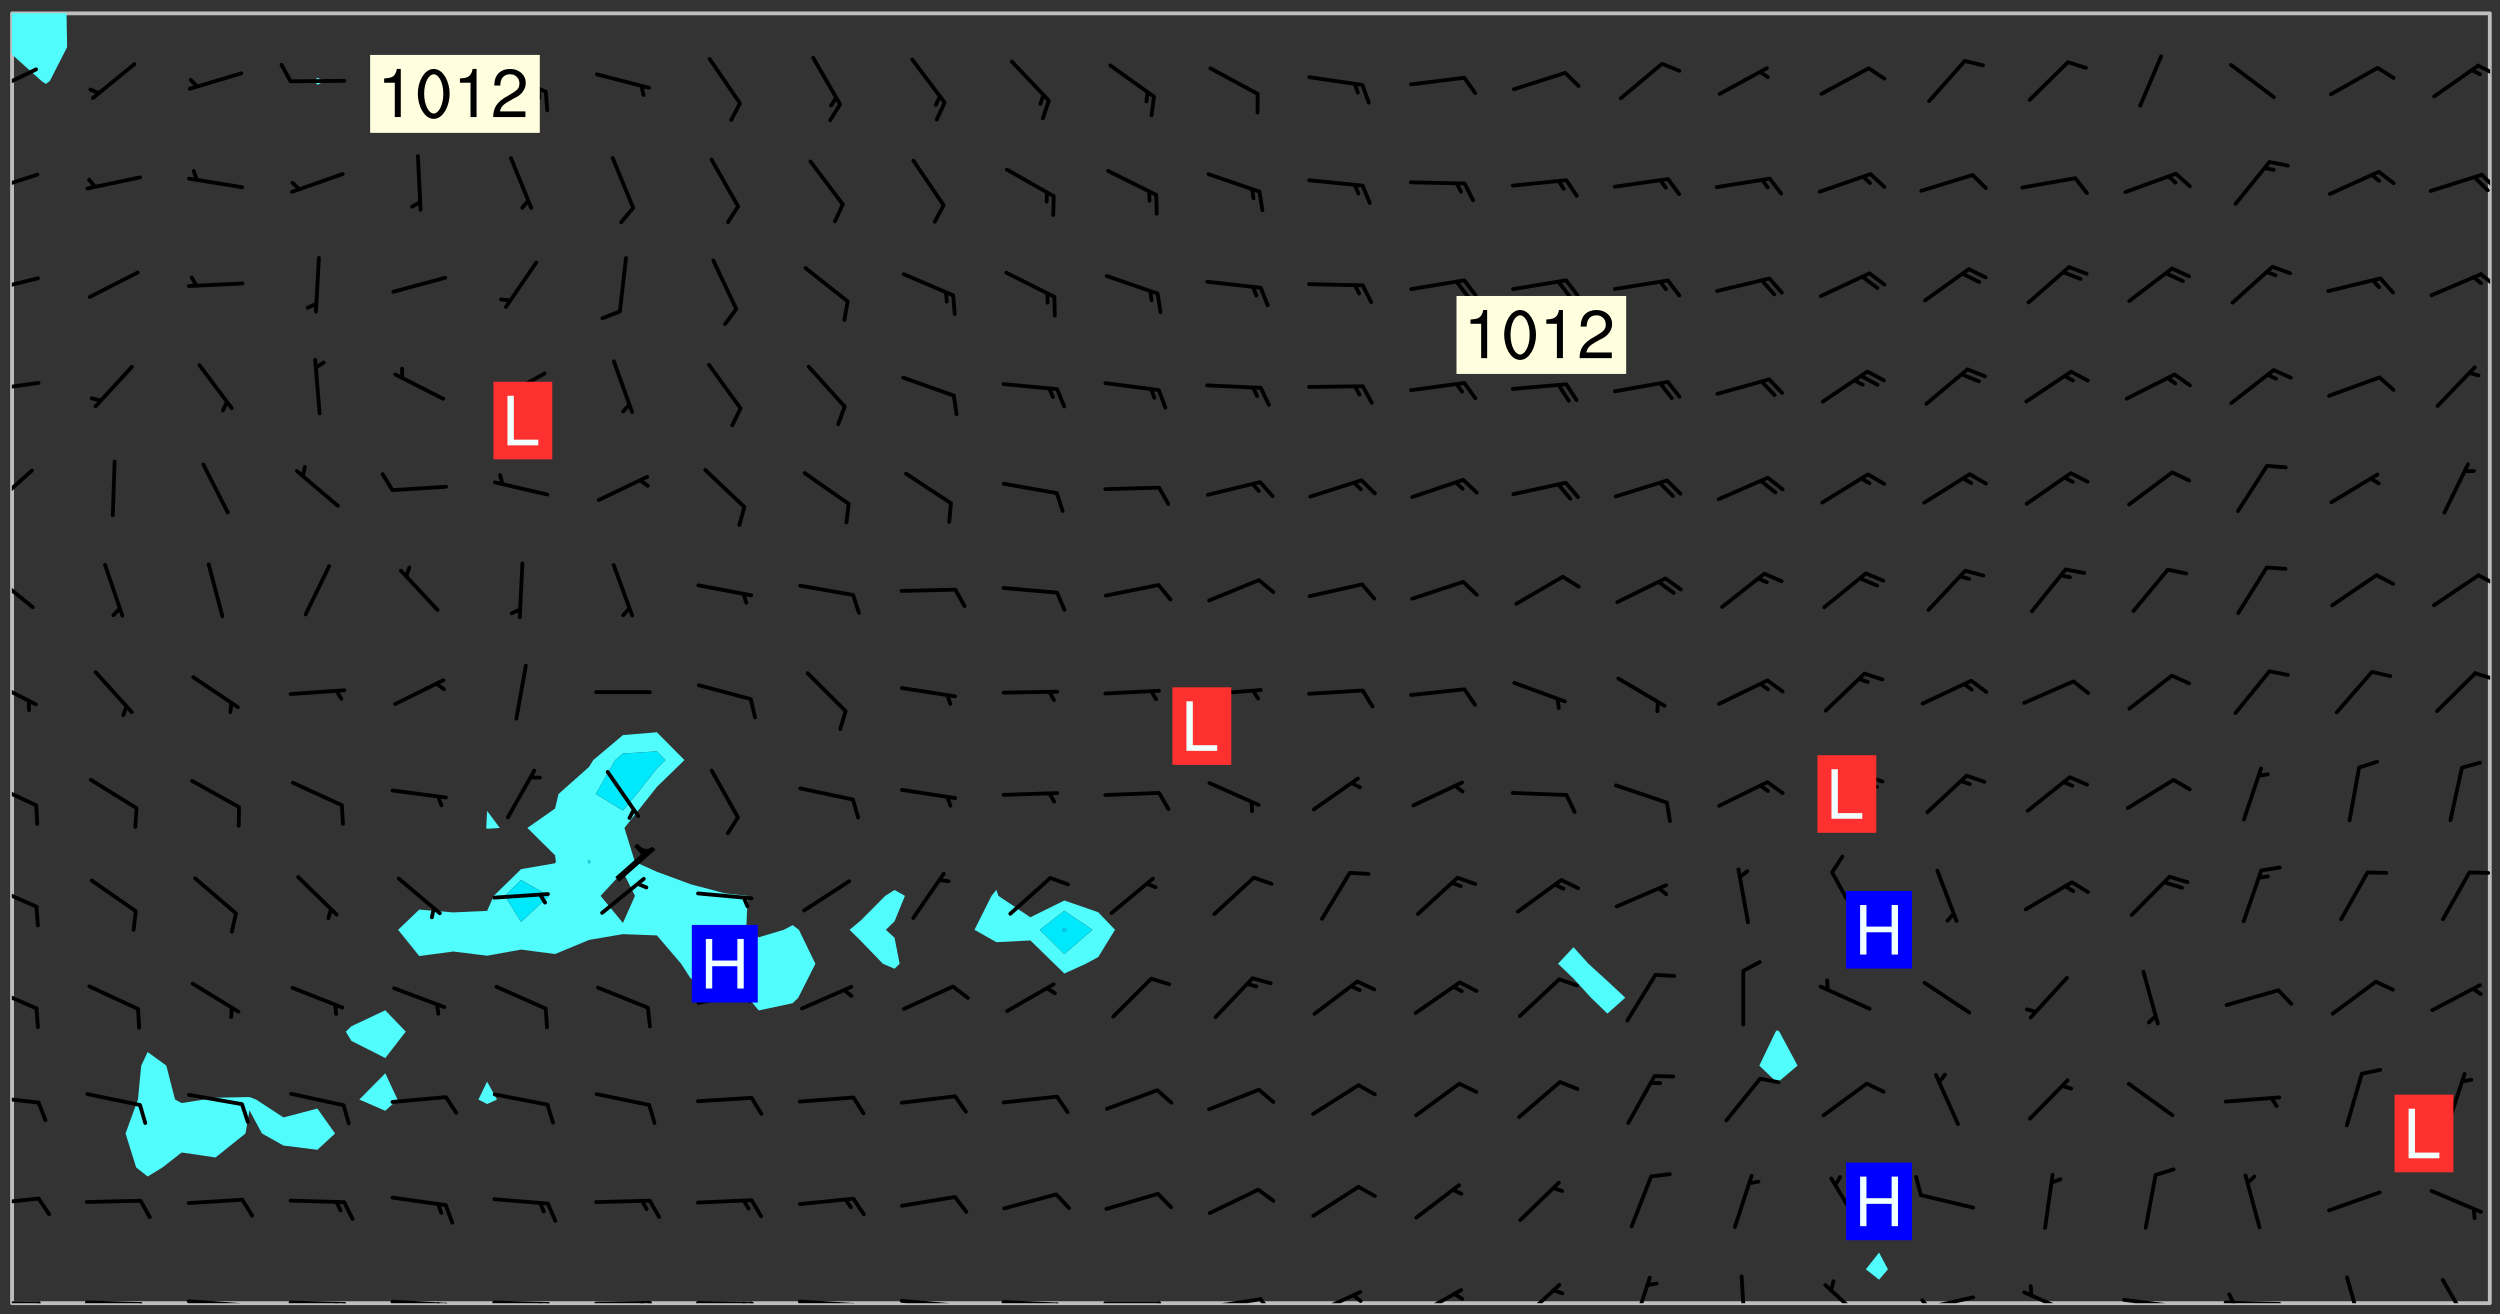 <svg xmlns="http://www.w3.org/2000/svg" role="img" xmlns:xlink="http://www.w3.org/1999/xlink" viewBox="142.45 309.95 326.84 171.84"><rect x="142.45" y="309.95" width="326.84" height="171.84" fill="#333333" stroke="none"/><defs><clipPath id="a"><path d="M144 317h1v163.328h-1zm0 0"/></clipPath><clipPath id="b"><path d="M144 311.672h1V318h-1zm0 0"/></clipPath><clipPath id="c"><path d="M144 311.672h324v168.656H144zm0 0"/></clipPath><clipPath id="d"><path d="M144 311.672h8V321h-8zm0 0"/></clipPath><clipPath id="e"><path d="M467 311.672h1v168.656h-1zm0 0"/></clipPath><clipPath id="f"><path d="M144 480h4v.328h-4zm0 0"/></clipPath><clipPath id="g"><path d="M147 480h2v.328h-2zm0 0"/></clipPath><clipPath id="h"><path d="M153 479h9v1.328h-9zm0 0"/></clipPath><clipPath id="i"><path d="M160 480h3v.328h-3zm0 0"/></clipPath><clipPath id="j"><path d="M166 479h9v1.328h-9zm0 0"/></clipPath><clipPath id="k"><path d="M173 480h3v.328h-3zm0 0"/></clipPath><clipPath id="l"><path d="M180 479h8v1.328h-8zm0 0"/></clipPath><clipPath id="m"><path d="M187 480h2v.328h-2zm0 0"/></clipPath><clipPath id="n"><path d="M186 480h2v.328h-2zm0 0"/></clipPath><clipPath id="o"><path d="M193 479h9v1.328h-9zm0 0"/></clipPath><clipPath id="p"><path d="M200 480h3v.328h-3zm0 0"/></clipPath><clipPath id="q"><path d="M199 480h2v.328h-2zm0 0"/></clipPath><clipPath id="r"><path d="M206 479h9v1.328h-9zm0 0"/></clipPath><clipPath id="s"><path d="M213 480h3v.328h-3zm0 0"/></clipPath><clipPath id="t"><path d="M212 480h2v.328h-2zm0 0"/></clipPath><clipPath id="u"><path d="M220 480h8v.328h-8zm0 0"/></clipPath><clipPath id="v"><path d="M227 480h2v.328h-2zm0 0"/></clipPath><clipPath id="w"><path d="M226 480h2v.328h-2zm0 0"/></clipPath><clipPath id="x"><path d="M233 480h8v.328h-8zm0 0"/></clipPath><clipPath id="y"><path d="M240 480h3v.328h-3zm0 0"/></clipPath><clipPath id="z"><path d="M239 480h2v.328h-2zm0 0"/></clipPath><clipPath id="A"><path d="M246 479h9v1.328h-9zm0 0"/></clipPath><clipPath id="B"><path d="M253 480h3v.328h-3zm0 0"/></clipPath><clipPath id="C"><path d="M260 479h8v1.328h-8zm0 0"/></clipPath><clipPath id="D"><path d="M267 480h2v.328h-2zm0 0"/></clipPath><clipPath id="E"><path d="M273 479h8v1.328h-8zm0 0"/></clipPath><clipPath id="F"><path d="M280 480h2v.328h-2zm0 0"/></clipPath><clipPath id="G"><path d="M286 480h9v.328h-9zm0 0"/></clipPath><clipPath id="H"><path d="M293 480h3v.328h-3zm0 0"/></clipPath><clipPath id="I"><path d="M300 479h8v1.328h-8zm0 0"/></clipPath><clipPath id="J"><path d="M307 479h2v1.328h-2zm0 0"/></clipPath><clipPath id="K"><path d="M313 478h8v2.328h-8zm0 0"/></clipPath><clipPath id="L"><path d="M319 479h2v1.328h-2zm0 0"/></clipPath><clipPath id="M"><path d="M327 478h7v2.328h-7zm0 0"/></clipPath><clipPath id="N"><path d="M332 478h2v2.328h-2zm0 0"/></clipPath><clipPath id="O"><path d="M340 477h7v3.328h-7zm0 0"/></clipPath><clipPath id="P"><path d="M355 476h4v4.328h-4zm0 0"/></clipPath><clipPath id="Q"><path d="M369 476h2v4.328h-2zm0 0"/></clipPath><clipPath id="R"><path d="M380 477h7v3.328h-7zm0 0"/></clipPath><clipPath id="S"><path d="M393 479h8v1.328h-8zm0 0"/></clipPath><clipPath id="T"><path d="M393 479h2v1.328h-2zm0 0"/></clipPath><clipPath id="U"><path d="M406 478h8v2.328h-8zm0 0"/></clipPath><clipPath id="V"><path d="M419 479h9v1.328h-9zm0 0"/></clipPath><clipPath id="W"><path d="M433 479h8v1.328h-8zm0 0"/></clipPath><clipPath id="X"><path d="M433 478h2v2.328h-2zm0 0"/></clipPath><clipPath id="Y"><path d="M449 476h3v4.328h-3zm0 0"/></clipPath><clipPath id="Z"><path d="M461 477h5v3.328h-5zm0 0"/></clipPath><clipPath id="aa"><path d="M144 466h4v2h-4zm0 0"/></clipPath><clipPath id="ab"><path d="M144 453h4v2h-4zm0 0"/></clipPath><clipPath id="ac"><path d="M144 438h4v5h-4zm0 0"/></clipPath><clipPath id="ad"><path d="M144 425h4v4h-4zm0 0"/></clipPath><clipPath id="ae"><path d="M144 412h4v4h-4zm0 0"/></clipPath><clipPath id="af"><path d="M144 398h4v5h-4zm0 0"/></clipPath><clipPath id="ag"><path d="M465 397h3v2h-3zm0 0"/></clipPath><clipPath id="ah"><path d="M144 384h3v6h-3zm0 0"/></clipPath><clipPath id="ai"><path d="M466 384h2v3h-2zm0 0"/></clipPath><clipPath id="aj"><path d="M144 371h3v6h-3zm0 0"/></clipPath><clipPath id="ak"><path d="M144 359h4v3h-4zm0 0"/></clipPath><clipPath id="al"><path d="M144 346h4v3h-4zm0 0"/></clipPath><clipPath id="am"><path d="M466 345h2v3h-2zm0 0"/></clipPath><clipPath id="an"><path d="M144 332h4v4h-4zm0 0"/></clipPath><clipPath id="ao"><path d="M466 332h2v3h-2zm0 0"/></clipPath><clipPath id="ap"><path d="M144 318h4v5h-4zm0 0"/></clipPath><clipPath id="aq"><path d="M466 318h2v2h-2zm0 0"/></clipPath><g id="ar" clip-path="url(#clip1)"><path fill="#fff" fill-opacity="0" fill-rule="evenodd" d="M0 0h1000v1000H0zm0 0"/><path fill="#d3d3d3" fill-opacity="0" fill-rule="evenodd" d="M162.152 355.867l-.234.293.059.234.117.172.176.234.293.348.113.059.117-.172.059-.234.176-.176.465-.176h.699l.234.293.289.816.059.176.176.23.352.234.699.699.172.176.234.348.234.41.289.582.41.465.23.234.234.176.117.23.176.293.172 1.164v.234l.059.289.059.117.117.117.348.41.117.172.176.176.176.234.117.172.172.352.059.234.234.406.234-.059-.176.176-.059.93h-.582l-.234-.113-.348.113-.117.117-.059.293-.059.176-.117.172-.465.293-.059.234-.059.113v.645l.059.172v.41l.059.059v.406l.059.406.117.176.059.059.23.641-.059.293v.699l-.059.582v.234l-.059.23-.055.352v1.922l.055.117h.426l-.367.117-.023.352.891 1.168 1.742.539 1.34.359v.539l.09.809.535.715 1.52.27.891-.086.09 1.164.535.18 1.16-.18 2.055-.984 1.16-.363 1.879-.176 1.695-.18-.18.719-1.516.086-1.25.09-.805.27-1.074.809.27.719.535.898-.18.625-.266.809.266 1.078.625.898.805.18 1.25-.18-.266.723.098.504.055.293v.172l.059.293v.406l.176.117.352.117h.406l.293-.176.113-.117.059-.117.117-.23.059-.176.352-.465.23-.176.176-.059.176.059.059.176.117.988.055.469.059.172.117.234.176.059.816.059h.289l.117.234.059.406.059.352v1.105l.117.293.117.348.289.699.176.352.582.754.352.176.172.059.469.234.641.465.348.234.293.176.293.055.23.062.816.348.293.176.113.172.352.352.117.176.523.641v.289l.059.352v.348l.059.352.059.289.117.059.172.059h.176l.582.234.176.117.176.289.176.234.113.234.293.23.117.117v.41l.059.055.289.234.234.117.059.117.117.172.059.117.23.234.059.176.234.059.117.059-.117.113-.059.117v.117l-.117.293-.117.289v.582l.176.117.117.059.059.117.117.117.113.059.176.348.059.352.059.406v.176l-.059.176-.117.699v.172l.117.176.293.293h.406l.176.117.117.172.117.293v.234h-.527l-.23-.234h-.234l-.176.059-.059.699.059.348.117.176.176.41.117.23.289.469.176.055h.523l.234.059.758.641.059.293v.234l.059.059.23.348v.352l-.117.172v.293l.293.289.293.176.172.059.293.176.293.117.582.406.289.234.293.176.219.16.016.012.23.176.641.523.176.234.117.176.176.176.113.172v.641l.117.176.469.117.582.117.234.059.23.113.293.117.113.059.586.352.289.172.176.062.176.055.176.059.699.352.289.176.234.055.289.176.234.117.641.406.293.117.172.059.234.059.41.059.23.059.234.117.059.172-.41.176.469.059.059.293.113.234.176.055.234.059.176.059.406.117.641.234.117.172.059.234v.176l-.059.117-.059.406.234.234.117.059.348.117.641.23.176.117.289.117.176.176.234.465.582 1.105.176.176.348.176.176.117.352.117 1.047.523.234.059.465.113.293.059.465.176.758.582.234.234.348.465.176.176.289.234.816.699.293.176.289.289.293.176.293.289.695.641.176.176.293.234.289.234.469.289.641.582.348.234.234.293.348.348.352.465.934.992.348.406.117.176.234.059.113.117.645.176.23.113.234.059.293.176.23.117.934.699.406.406.234.176.406.176.234.117.816.348.348.234.234.117.293.289.23.117.758.352.352.172.23.059.293.117.234.059.871.176h.816l.469.23.172.059.875.699.465.117.293.059.176.059.23.059.469.059.348.059.352.059.406.059h.293l.172.059v.23l.176.176h.293l.348.059.352.059.699.117h.641l.465-.234.293-.176.172-.117.41-.172.289-.176.934-.465.469-.293.523-.293.465-.172.465-.176 1.051-.465.289-.117.41-.117.289-.117.527-.176 1.516-.699.582-.348.289-.059.293-.059.348-.117.875-.23.352-.117h.113l.234-.059.875-.234.234-.059h.812l.352-.059.816-.117.172-.059.352-.055.293-.059.23-.059.816-.176.176-.059h.348l.234-.059.465-.117.758-.172.234-.059h.348l.41-.117.289-.059 1.285-.059h.289l.41-.059.23-.059h.176l.875-.117h.406l.41-.117h.348l.352-.113.871-.059h1.75l1.047.289.41.117.289.117.352.117.289.117 1.051.172.289.059h.293l.293.059.172.059.41.059.172.059.117.059h.117l.117.059.352.059h.113l.41.066 1.922.395 1.926.395 1.52.449 1.695.719 2.145.805 1.605-.719 1.43-.805 1.16-1.078 1.25-.449 3.035-.719 1.875-.359 2.145-1.348 2.234-1.254 2.5-1.258 1.695-.449 1.785-.18 1.16-.27.625.539 1.34-.27.715-.988.984-1.344.445-.18.805-.359 1.875-.539 1.785-.449 1.25-.27 1.16-.09 1.699-.09 1.961-.27 1.25-.09h.539l.625-.09h.891l2.145-.18 2.41-.18 2.59-.09 1.695.18 1.609.09 1.43.359 1.16.719 1.875.988 1.16 1.527.266.715.629.09.355.898.535.539.535 1.527 1.074.359h.535l-.805.535.09 1.707.715 2.695.891.805.895.988.715 1.258 1.785.539 1.52-.18.355 1.344 1.609-.805.98-.539.27.27.316-.215.219-.145.801.449.449-.359h.355l.535-.27.539-.719.535-.27.625-.988 1.16.449.84.371 1.395.617 1.695-.18h1.605l1.785.09.18-1.707.535-1.344.805.27.492.848.402.406-.09.539v.359l.715.449.711-.27h1.43l.359.988.445 1.258.715 1.344 1.25.629 1.695.629.715-.18.18-.539.98-.09.449.359.086 1.258-.266.629-.535.18v.539l.715.984.266.539.984.988.801 1.078-.266.359-.09.898-.625 2.332-.355 2.066-.09 1.793-.18.719-.09.539v1.438l-.98 1.883-.359 1.707-.535.898-.805 1.168-.266.539 2.055 1.254.086.359-.355.539-.09-.18v.809l.09 1.438-.445.715-1.074.094-.266.715.535.898.805.719 1.16.809 1.34.27.445.359-.355.449-1.789-.09-1.25-.449-.715-.719-.625-.09-.176 3.59-.188 1.309h89.359V311.703h-55.27v49.082l.762.125 3.289.543 2.023 2.836v2.754l2.352.332 2.348.332h4.051l-1.379 4.16-2.023.707-2.023.703-.543.344-2.594 1.617-.188.117-2.023-2.078-.73-2.742-2.672-2.078-1.375-3.5-.066-.082-1.957-2.672 2.75-1.418v-49.082H294.422v91.414l.117.031.133.012.074.074.105.047.09.059.086.059.09.059.297.297.059.09.031.117.027.117.016.137-.031.117-.059.09-.059.086-.043.105-.047.102-.027.121v.145l.176.27.148.148.074.086.074.074.043.105.062.09.059.086.043.105.059.09.047.102.043.105.059.086.117.18.074.074.062.086.059.09.043.105.059.09.059.086.062.09.059.09.043.102.117.18.074.074.059.086.074.074.09.059.105.047h.148l.133-.016.133.016.102-.047.074-.074.047-.102-.016-.133v-.148l-.047-.105-.027-.117-.047-.102-.027-.121-.043-.102-.062-.09-.043-.102-.043-.105-.031-.117-.016-.133-.012-.137.086-.059.059-.086.121-.031.043.105.016.133v.117l.059.102.059.09.09.059.148.148.059.09.043.105-.012.102.086.059.105.047.086.059.09.059.074.074-.117.027-.105.047-.086.059-.074.074-.059.09-.062.086-.027.121-.047.102-.043.105-.031.117-.012.133-.016.133v.148l.027.117.047.105.043.102.059.09.074.074.09.059.074.074.09.059.059.09.043.105.047.102.117.031.133.016h.148l.117-.031.105.043.043.105.047.102.027.121L299.5 410l.027.117.031.121.027.117.105.043.102.047.133-.016.148.148.062.086.074.074.07.074.09.062.105.043.102.043.117.031.137.016.117-.031.074-.074.027-.117-.012-.133-.031-.121-.027-.117.043-.105h.117l.09.062.117.027h.148l.133.016h.148l.133.016.133-.016h.148l.133-.016.133-.012.137.012.117-.027.133-.016.191-.059-.059.176-.016.133-.027.121-.016.133-.059.086-.133.016-.105.047-.105.043-.117.031-.117.027-.266.031h-.148l-.133.016-.074.074.059.086.148.148.117.18.074.07.09.062.09.059.086.059.09.059.102.043.105.062.105.043.086.059.105.047.102.043.18.117.059.09-.043.102-.047.105.016.133.223.223.059.09.043.102.031.121.043.102.016.133.031.117.012.137.031.117.148.148.102.043.105.043.117.031.133.016.137.016h.117l.117-.031.09-.059.043-.105.047-.102.043-.105.031-.117.012-.133v-.148l-.012-.133-.016-.133-.031-.117-.043-.105-.047-.105-.043-.102-.043-.105-.016-.133.016-.133.027-.117.031-.117.027-.121.047-.102.09-.059.086-.062.074-.074.09-.059.223-.223.059-.086.074-.074.117-.18.059-.086v-.148l-.074-.074-.102-.047-.105-.043-.102-.043-.059-.09-.047-.105-.027-.117.09-.059.117-.031.102-.043.18-.117.148-.148.012-.133-.012-.105-.09-.059-.133.016h-.148l-.133.016-.133-.016-.121-.031-.086-.059-.074-.074-.059-.09-.062-.086-.117-.18-.059-.086.031-.121.086-.059.121-.031.059-.086v-.121l-.031-.117-.059-.09-.059-.086-.047-.105-.027-.117-.016-.133.059-.09.074-.074.09-.059.117-.18.074-.074.059-.086.148-.148.121-.031.133-.016.133.016.074.074.043.105.016.133-.031.117-.117.031-.133.012-.148.148-.043.105-.047.102-.027.121-.031.117v.148l.031.117.043.105.059.09.074.07.074.074.117.031.121.027.117-.027.133-.016h.117l.09.059.074.074.047.105.059.086.102.047.133.016.105.043.086.059-.012.105-.074.074-.18.117-.059.09-.09.059-.07.074-.074.074-.062.09-.027.117-.016.133.016.133-.016.133v.148l.016.133.027.117.031.121.074.074.09.059.086.059.09.059.117.031v.086l-.102.047-.09.059-.266.031-.117.027h-.148l-.105.043-.102.047-.059.09-.062.234-.012.133-.031.121-.016.133v.293l-.012.133.012.137.016.133.133.016.133.012.121.031.086.059.074.074.047.105.043.102.016.133v.445l-.016.133v.445l.031.266.027.117.016.133.031.117.086.211.031.266v.148l-.031.117-.027.117-.031.121-.027.117-.031.117-.031.121-.012.133-.016.133.09.059.117-.031.102.016.047.105-.031.266v.441l-.043.105-.047.105-.043.102-.043.105-.059.086-.031.121-.043.117-.031.117-.016.133.016.133.059.09.105.047.086.059.059.086-.012.137-.031.117-.043.102v.445l-.016.133v.148l-.031.117-.043.105-.027.117-.047.105-.043.102-.031.121-.027.117-.031.133-.031.117-.027.117-.043.105-.031.117-.031.121-.012.133-.016.133v.297l.027.117v.148l.047.398.027.117.059.09.121.031h.148l.133-.016.059.09v.117l-.059.09-.09.059-.102.043-.105.047-.09.059-.086.059-.137.016-.117-.031-.133-.016-.102.047-.062.086-.012.137-.016.133-.031.117-.027.117-.016.133-.031.121v.297l.016.133.031.117v.148l.012.133v.148l-.027.117-.047.102-.027.121-.031.117-.059.09-.074.074-.102.043-.105.047-.117.027-.121.031-.102-.047.059-.086.105-.047.027-.117.031-.117.027-.121.031-.117v-.148l.016-.133-.031-.117-.043-.105-.105.016-.074.074-.102.043-.09.062-.074.074-.043.102-.016.133-.031.117L304.25 426l-.031.117-.027.117-.031.121-.027.117-.031.117-.043.105-.09.059h-.09l-.117-.031-.031-.086.016-.137-.031-.117v-.148l-.012-.133v-.148l-.062-.234-.027-.121-.043-.102-.047-.105-.059-.086-.059-.09-.043-.105-.062-.086-.148-.148-.07-.074-.105-.047-.105-.043-.102-.043-.297-.297-.09-.074-.086-.059-.105-.043-.09-.062-.086-.059-.105-.043-.09-.059-.086-.062-.074-.07-.105-.047-.086-.059-.105-.043-.09-.062-.102-.043-.105-.043-.086-.059-.105-.047-.105-.043-.102-.047-.09-.059-.102-.043-.105-.043-.09-.062-.117-.027-.133-.016-.133.016H299.75l-.133.016-.117-.031-.09-.059-.074-.074-.09-.059-.102-.047h-.148l-.121-.027-.102-.043-.074-.074-.117-.18-.09-.059-.102-.043-.09-.062-.105-.043-.09-.059-.086-.059-.105-.047-.059-.086-.059-.09-.043-.105-.047-.102-.074-.074-.086-.059-.074-.074-.09-.059-.223-.223-.043-.105-.031-.266.105-.043h.145l.105.043.074.074.09.059.086.059.105.047.09.059.148.148.07.074.148.148.062.086.074.074.086.059.074.074.09.062.09.059.086.059.27.176.102.047.105.043.102.043.047-.074.059-.086.074-.074.07-.074.105.043.074.074.059.09.043.102.047.105.043.105.121.027.117-.027.074-.09.043-.105.059-.09.074-.074.105-.043.117-.027.133.012.09.059.148.148.059.09.043.105.047.102.043.105.043.102.105.047.105.043.133.016.086-.059.059-.09.074-.074.105-.043.117.027.105.047.102.043.105.043.102.047.18.117v.117l-.016.133.016.133.016.137.059.086.102.047.121.027.117.031h.148l.117-.031.059-.09.18-.117.059-.09.074-.074.059-.086.117-.18.18-.117.117.031.09.059.043.074-.016.133v.117l.09.059h.148l.133-.016.133-.012.266-.031.105-.043.117-.031.121-.027.074-.074.07-.074.062-.09-.016-.105-.047-.102-.102-.043-.105-.016-.117.027-.266.031h-.148l-.074-.074-.09-.059-.117-.031-.117-.027-.133-.016h-.148l-.133.016h-.297l-.105-.047-.148-.148-.043-.102-.059-.09.223-.223.086-.059.105-.043.117-.031.133-.016.133.016.137.016.102.043.133-.012.09-.062.102-.043.062-.09-.047-.102-.09-.059-.117-.031-.102-.043-.059-.09-.062-.09v-.117l.016-.133.105-.047.074-.07v-.121l-.09-.059-.031-.117.09-.059.074-.074.043-.105.059-.09.047-.102.016-.133v-.148l-.047-.105-.043-.102-.09-.059-.133-.016-.102-.043-.137-.016-.117-.031h-.445l-.133-.016-.133-.012-.133-.016-.117-.031h-.148l-.133-.016-.133-.012-.266-.031-.121-.043-.086-.059-.074-.074v-.148l.012-.133.105-.047.102-.043.133-.016h.152l.133-.016h.293l.121.031.102.043.09.059.234.062.121-.047.09-.059.102-.043.133-.016.105.043.102.047.133.012.121-.027h.145l.121-.031.117-.027.105-.047.074-.074.086-.059.148-.148.059-.086.047-.105.027-.117.016-.105-.102-.043-.09-.059-.117-.031-.105-.043-.09-.062-.074-.086-.074-.074-.102-.043-.105-.047-.102-.043-.059-.09-.047-.102-.086-.211-.062-.086-.059-.09-.074-.074-.086-.059h-.27l-.117.031-.09.059-.102.043-.133.016-.105-.016-.027-.117-.062-.09-.117-.031-.102-.043-.148-.148-.031-.117-.016-.105.074-.074.18-.117.117-.027.117-.031.137.016.102.043.105.043.102.047.105.043.117.031.133.016.117.027.133.016.105-.016.09-.059-.074-.074-.105-.043-.074-.074-.074-.09-.148-.148-.086-.059-.09-.059-.074-.074-.09-.059-.102-.047-.121-.027-.102-.047-.105-.043-.117-.031-.102-.043-.121-.031h-.148l-.117.031-.105.043-.086.062-.18.117-.086.059-.09.059-.105.047-.086.059-.105.043-.102.043-.105.047-.074.074-.059.09-.059.086-.047.105-.059.086-.074.074-.133-.012-.117-.031h-.117l-.074.074-.09.059-.074.074-.09.059-.086.059-.105.047-.102.043-.137.016-.102-.043-.148-.148-.105-.047h-.086l-.105.047-.102.043-.121.031-.117-.031-.074-.074v-.117l.031-.121.074-.07.059-.09.074-.074.117-.031.105-.043h.293l.133-.016.137-.016.102-.043.09-.059.102-.047.09-.059.133-.012.09.059.133.012.09-.059.086-.059.105-.043.09-.059.086-.062.09-.059.148-.148.059-.086.059-.09.105-.043.133-.016.117.027.121.031.059-.059.059-.09.031-.266.027-.117.105.012.133.016.102-.043.09-.059.059-.09.074-.074.059-.09.047-.102.012-.133-.012-.133-.047-.105-.148-.148-.059-.09-.059-.086-.043-.105v-.445l.016-.133v-.148l.012-.133-.059-.059-.09.059-.102-.043-.18-.117-.086-.059-.062-.09-.059-.09-.074-.074-.086-.059-.121.031-.102.012-.105.047-.086.059-.105.043-.148.148-.09.059-.086.059-.09.062-.105.043-.133.016v-.121l.105-.043.117-.031.074-.07.043-.105v-.148l-.027-.117-.148-.148-.133-.016h-.148l-.117.031-.105.043-.102.043-.09.062-.117.027-.074-.074.012-.133-.043-.102-.043-.105-.09-.059-.117.027-.121.031-.117.031-.102.043-.121.031-.102.043-.105.043-.09.059-.102.016v-.117l.016-.133-.059-.09-.074.043-.148.148-.059.09-.074.074-.047.105-.043.102-.074.074-.059.09-.074.074-.059.086-.074.074-.09.062-.074.07-.074.074-.102.016-.133.016-.105-.043v-.121l.148-.148.043-.102.059-.09.047-.102.043-.105.059-.09.031-.117.043-.102.031-.121.027-.117.047-.105.043-.102.043-.105.074-.07.09-.062.09-.059.102-.043h.297l.266-.031.105-.043-.074-.074-.117-.031-.105-.043-.09-.059-.102-.047-.09-.059-.102-.043-.105-.043-.09-.062-.086-.059-.105-.043-.102-.043-.121-.031-.117-.031-.102-.043L297.5 410.25l-.102-.043-.09-.059-.043-.105-.016-.133.102-.043.133-.016.137.016.133-.016.102-.043.059-.09.016-.105-.09-.059-.074-.074-.102-.043-.09-.059-.148-.148-.043-.105-.016-.133v-.293l-.059-.09-.09-.059-.074-.074-.043-.105-.031-.117-.059-.09-.074-.074-.117-.027-.074-.074-.09-.059-.09-.062-.086-.059-.074-.074-.059-.086-.047-.105-.086-.059-.148-.148-.195-.059-.133.016-.102.043-.074.074-.047.102-.043.105-.059.09-.059.086-.297.297-.09.059h-.086l-.062-.086-.043-.105.031-.117.059-.09.027-.117-.012-.133-.09-.062-.105.047-.117.027-.117.031-.27.176-.102.047-.117.027-.105.047-.09.059-.102.043-.059-.086-.047-.105.016-.133.047-.105.07-.074.074-.07.059-.09v-.148l-.043-.105h-.238l-.102.047-.031.117-.027.117-.031.121-.074.043-.133.016-.074-.047-.043-.102-.043-.105-.047-.102-.043-.105-.121.031-.102.043-.133.016-.117.031-.105.043-.09.059-.102.047-.121.027-.133.016-.102-.043-.059-.09-.047-.105-.043-.102-.043-.105v-.117l.059-.09.086-.059.18-.117.102-.047.105-.043.105-.059.102-.043.09-.062.102-.043.105-.059.102-.047.09-.059.105-.043.102-.043.09-.062.102-.043.137-.016.117.031.102.043.121.031.102.043.105.047.102.043.105.043.102.047.105.043.102.043.105.047.086.059.105.043.117.031.105.043.102.047.09.059.105.043.102.043.105.047.117.027.102.047.121.027h.148l.086-.059.016-.102.059-.09-.027-.117-.074-.074-.117-.18-.074-.074-.09-.074-.18-.117-.086-.059-.105-.043-.102-.047-.27-.176-.059-.09-.074-.074-.059-.09-.043-.102-.031-.117-.016-.137v-.562l-.012-.133-.016-.133-.031-.117-.016-.133-.012-.133-.031-.121-.223-.223-.059-.086-.016-.105.031-.117.133-.016v-91.414H172.992v1.453l-.059.234-.352 1.051-.172.523-.117.348-.176.41-.117.172-.234.293-.23.059h-.352l-.117.059-.23.406v.293l.117.176.23.23.117.234.641.758.293.465.176.234.23.352.234.348.641.816.176.465.172.41.117.695.176.469.117 1.398.059.465v.875l.117 1.047v4.781l-.059.465-.352 1.281-.176.523-.113.41-.352.93L172.934 336l-.234.582-.117.176-.172.348-.176.406-.352.816-.059.293-.113.293-.117.289-.059.176-.117.875-.059.406-.059.117-.059.176-.059.172-.23.527-.117.172v.234l-.117.234-.059.172-.176.586v.289l-.059.176v.293l-.059.113-.059.527v.172l-.055.234v2.621l-.176.816-.117.176-.176.234-.117.172-.113.234-.586.934-.23.289-.293.465-.176.234-.289.352-.352.699-.113.23-.176.41-.176.23-.406.527-.816.699-.293.172-.289.234-.176.117-.176.176-.523.406-.527.176-.172.176-.234.055-.641.176h-.758m12.211 31.023l-1.074.449.359.895 1.25-.715.445-.539-.98-.09"/><path fill="#d3d3d3" fill-opacity="0" fill-rule="evenodd" d="M201.508 416.598h-.895l.449.629.98.359.805-.09.445-.988-.176.09-.715-.355-.895.355m154.621 59.07l-.059-.523v-.293l.113-.293.059-.23.469-.469h.113l.117-.113.117-.059h.176l.234-.059h.348l.234.059.117.059.23.172.059.176.117.582v.293l-.117.176-.172.289-.176.176-.527.523-.23.234-.117.059h-.176l-.117-.059-.406-.293-.176-.117-.117-.059-.059-.113-.055-.117m6.641-10.957l-.059-.172v-1.109l.059-.172.176-.059.172-.059h.176l.234-.059.117.059.059.699-.059.172-.117.176-.117.059-.234.523-.113.059h-.234l-.059-.117m9.613-14.391l-.117-.176v-.699l.293-.875.117-.172.176-.352.113-.23.117-.293.352-.758.117-.23.172-.234h.176l.117-.059h.641l.117.059.234.234.172.113.352.293.117.117.113.176v.113l.117.059.117.117v.699l-.059.176v.23l-.059.176-.348 1.051-.117.23-.117.234-.117.059-.23.234-.641.289h-.875l-.41-.117-.641-.465"/><path fill="none" stroke="#bebebe" stroke-linecap="round" stroke-linejoin="round" stroke-miterlimit="10" stroke-width=".5" d="M467.957 311.695H144.027v168.625h323.93v-168.625"/><g clip-path="url(#a)"><path fill="#fff" fill-opacity="0" fill-rule="evenodd" d="M144 475.891v4.438h.004H144V317.062v158.828"/></g><g clip-path="url(#b)"><path fill="#50fcfc" fill-rule="evenodd" d="M144 316.109v.953-5.391h.004H144v4.438"/></g><g clip-path="url(#c)"><path fill="#fff" fill-opacity="0" fill-rule="evenodd" d="M144.004 480.328V317.066l3.883 3.48.551.371.527-.371 2.258-4.438-.074-4.438h10.605V447.492l-.84 1.77-.43 4.438-1.621 4.438 1.387 4.438 1.504 1.191 1.941-1.191 2.496-1.953 4.438.652 3.914-3.137.523-3.031 1.629 3.031 2.812 1.578 4.438.555 2.312-2.133-2.312-3.258-4.438 1.16-3.578-2.34-.863-.328-4.438.094-1.508.234-2.93.461-.855-.461-1.141-4.438-2.441-1.77V311.672h22.191v8.453l-.395.422.395.484.969-.484-.969-.422v-8.453h8.875v130.359l-4.438 2.086-.73.703.73 1.215 4.438 2.238v1.992l-3.395 3.434 3.395 1.473 1.602-1.473-1.602-3.434v-1.992L195.5 444.82l-2.68-2.789V311.672h13.316v104.285l-.117 2.234.117.105 1.66-.105-1.66-2.234V311.672h22.191v94.008l-4.438.371-3.879 3.266-.559.902-3.984 3.535-.453 1.898-3.617 2.539 3.617 3.574.113.863-.113.18-4.441.77L207 427.07l-.863 1.961-4.438.203-4.438-.367-2.766 2.641 2.766 3.43 4.438-.594 4.438.547v16.461l-1.141 2.348 1.141.582 1.289-.582-1.289-2.348v-16.461l4.438-.801 4.441.586 4.438-1.844 4.438-.762 4.438.172L231.5 435.945l1.266 1.965 4.441-.441 3.047 2.914 1.391 1.664 4.438-.945.73-.719 2.242-4.438-2.156-4.438-.816-.613-1.176.613-3.262.977-1.629-.977.18-4.438-2.988-.336-4.441-1.176-4.438-1.637-2.871-1.293-1.371-4.438 3.508-4.438.734-.93 3.605-3.508-3.605-3.637v-94.008h31.07v114.629l-1.219.77-3.223 3.242-1.441 1.195 1.441 1.418 2.914 3.02 1.527.652.668-.652-.668-3.395-1.133-1.043 1.133-1.109 1.359-3.328-1.359-.77v-114.629h13.312v114.613l-.637.785-2.227 4.438 2.863 1.621 4.441-.23 3.121 3.047 1.316 1.277 2.824-1.277 1.613-.879 2.191-3.559-2.191-2.297-4.438-1.535-4.438 2.195-4.18-2.801-.262-.785V311.672h75.453v122.109l-2.027 2.164 2.027 1.938 2.281 2.5 2.156 2.082 2.328-2.082-2.328-2.172-2.484-2.266-1.953-2.164V311.672h26.629v132.965l-.199.184-2.137 4.441 2.336 2.25 2.664-2.25-2.383-4.441-.281-.184V311.672h13.316v162.035l-1.723 2.184 1.723 1.363 1.164-1.363-1.164-2.184V311.672h79.887v168.656H144.004"/></g><g clip-path="url(#d)"><path fill="#50fcfc" fill-rule="evenodd" d="M147.887 320.547l-3.883-3.48v-5.395h7.145l.074 4.438-2.258 4.438-.527.371-.551-.371"/></g><path fill="#50fcfc" fill-rule="evenodd" d="M160.25 462.574l-1.387-4.438 1.621-4.438.43-4.438.84-1.77 2.441 1.77 1.141 4.438.855.461 2.93-.461 1.508-.234 4.438-.094.863.328 3.578 2.34 4.438-1.16 2.312 3.258-2.312 2.133-4.438-.555-2.812-1.578-1.629-3.031-.523 3.031-3.914 3.137-4.438-.652-2.496 1.953-1.941 1.191-1.504-1.191m23.695-141.543l-.395-.484.395-.422.969.422-.969.484m4.438 125.004l-.73-1.215.73-.703 4.438-2.086 2.68 2.789-2.68 3.453-4.438-2.238m4.438 9.137l-3.395-1.473 3.395-3.434 1.602 3.434-1.602 1.473m4.441-20.234l-2.766-3.43 2.766-2.641 4.438.367 4.438-.203.863-1.961 3.574-3.492v1.418l-2.121 2.074 2.121 3.41 3.641-3.41-3.641-2.074v-1.418l4.441-.77.113-.18-.113-.863-3.617-3.574 3.617-2.539.453-1.898 3.984-3.535v12.16l-.184.25.184.219.207-.219-.207-.25v-12.16l.559-.902 3.879-3.266 4.438-.371v2.504l-4.438.281-1.008.852-2.535 4.438 3.543 2.164v8l-2.922 3.152 2.922 3.539 1.57-3.539-1.57-3.152v-8l1.789-2.164 2.648-3.348 1.121-1.09-1.121-1.133v-2.504l3.605 3.637-3.605 3.508-.734.93-3.508 4.438 1.371 4.438 2.871 1.293 4.438 1.637 4.441 1.176 2.988.336-.18 4.438 1.629.977 3.262-.977 1.176-.613.816.613 2.156 4.438-2.242 4.438-.73.719-4.438.945-1.391-1.664-3.047-2.914-4.441.441-1.266-1.965-3.172-3.703-4.438-.172-4.438.762-4.438 1.844-4.441-.586-4.438.801-4.438-.547-4.438.594m8.875 19.344l-1.141-.582 1.141-2.348 1.289 2.348-1.289.582m0-35.984l-.117-.105.117-2.234 1.66 2.234-1.66.105"/><path fill="#00e8fc" fill-rule="evenodd" d="M210.574 430.48l-2.121-3.41 2.121-2.074 3.641 2.074-3.641 3.41m8.879-7.633l-.184-.219.184-.25.207.25-.207.219m4.438-6.93l-3.543-2.164 2.535-4.438 1.008-.852 4.438-.281 1.121 1.133-1.121 1.09-2.648 3.348-1.789 2.164"/><path fill="#fff" fill-opacity="0" fill-rule="evenodd" d="M223.891 423.918l-2.922 3.152 2.922 3.539 1.57-3.539-1.57-3.152"/><path fill="#50fcfc" fill-rule="evenodd" d="M254.957 432.926l-1.441-1.418 1.441-1.195 3.223-3.242 1.219-.77 1.359.77-1.359 3.328-1.133 1.109 1.133 1.043.668 3.395-.668.652-1.527-.652-2.914-3.02m17.754.203l-2.863-1.621 2.227-4.438.637-.785.262.785 4.18 2.801 4.438-2.195v1.355l-3.199 2.477 3.199 3.168 3.676-3.168-3.676-2.477v-1.355l4.438 1.535 2.191 2.297-2.191 3.559-1.613.879-2.824 1.277-1.316-1.277-3.121-3.047-4.441.23"/><path fill="#00e8fc" fill-rule="evenodd" d="M281.59 434.676l-3.199-3.168 3.199-2.477v2.254l-.289.223.289.281.328-.281-.328-.223v-2.254l3.676 2.477-3.676 3.168"/><path fill="#00d4fc" fill-rule="evenodd" d="M281.59 431.789l-.289-.281.289-.223.328.223-.328.281"/><path fill="#50fcfc" fill-rule="evenodd" d="M348.164 437.883l-2.027-1.938 2.027-2.164 1.953 2.164 2.484 2.266 2.328 2.172-2.328 2.082-2.156-2.082-2.281-2.5m26.629 13.629l-2.336-2.25 2.137-4.441.199-.184.281.184 2.383 4.441-2.664 2.25m13.316 25.742l-1.723-1.363 1.723-2.184 1.164 2.184-1.164 1.363"/><g clip-path="url(#e)"><path fill="#fff" fill-opacity="0" fill-rule="evenodd" d="M467.996 480.328H468V311.672h-.004H468v168.656h-.004"/></g><path fill="#fff" fill-opacity="0" fill-rule="evenodd" d="M219.383 423.418l3.867 4.379 7.465-6.598-3.867-4.375-7.465 6.594"/><path fill-rule="evenodd" d="M227.789 420.66l.34.379-4.719 4.172-.52-.59 3.363-2.977-.918-1.039.414-.367.422.375.207.156.219.109.238.059.273-.008.316-.09.363-.18"/><g clip-path="url(#f)"><path fill="none" stroke="#000" stroke-linecap="round" stroke-linejoin="round" stroke-miterlimit="10" stroke-width=".5" d="M147.512 480.344l-7.023-.027"/></g><g clip-path="url(#g)"><path fill="none" stroke="#000" stroke-linecap="round" stroke-linejoin="round" stroke-miterlimit="10" stroke-width=".5" d="M147.512 480.344l1.145 2.168"/></g><g clip-path="url(#h)"><path fill="none" stroke="#000" stroke-linecap="round" stroke-linejoin="round" stroke-miterlimit="10" stroke-width=".5" d="M160.828 480.43l-7.023-.203"/></g><g clip-path="url(#i)"><path fill="none" stroke="#000" stroke-linecap="round" stroke-linejoin="round" stroke-miterlimit="10" stroke-width=".5" d="M160.828 480.43l1.086 2.199"/></g><g clip-path="url(#j)"><path fill="none" stroke="#000" stroke-linecap="round" stroke-linejoin="round" stroke-miterlimit="10" stroke-width=".5" d="M174.133 480.586l-7.008-.516"/></g><g clip-path="url(#k)"><path fill="none" stroke="#000" stroke-linecap="round" stroke-linejoin="round" stroke-miterlimit="10" stroke-width=".5" d="M174.133 480.586l.992 2.246"/></g><g clip-path="url(#l)"><path fill="none" stroke="#000" stroke-linecap="round" stroke-linejoin="round" stroke-miterlimit="10" stroke-width=".5" d="M187.457 480.418l-7.023-.176"/></g><g clip-path="url(#m)"><path fill="none" stroke="#000" stroke-linecap="round" stroke-linejoin="round" stroke-miterlimit="10" stroke-width=".5" d="M187.457 480.418l1.098 2.195"/></g><g clip-path="url(#n)"><path fill="none" stroke="#000" stroke-linecap="round" stroke-linejoin="round" stroke-miterlimit="10" stroke-width=".5" d="M186.438 480.391l.547 1.098"/></g><g clip-path="url(#o)"><path fill="none" stroke="#000" stroke-linecap="round" stroke-linejoin="round" stroke-miterlimit="10" stroke-width=".5" d="M200.77 480.523l-7.016-.391"/></g><g clip-path="url(#p)"><path fill="none" stroke="#000" stroke-linecap="round" stroke-linejoin="round" stroke-miterlimit="10" stroke-width=".5" d="M200.77 480.523l1.027 2.227"/></g><g clip-path="url(#q)"><path fill="none" stroke="#000" stroke-linecap="round" stroke-linejoin="round" stroke-miterlimit="10" stroke-width=".5" d="M199.746 480.465l.516 1.113"/></g><g clip-path="url(#r)"><path fill="none" stroke="#000" stroke-linecap="round" stroke-linejoin="round" stroke-miterlimit="10" stroke-width=".5" d="M214.086 480.43l-7.023-.199"/></g><g clip-path="url(#s)"><path fill="none" stroke="#000" stroke-linecap="round" stroke-linejoin="round" stroke-miterlimit="10" stroke-width=".5" d="M214.086 480.43l1.09 2.199"/></g><g clip-path="url(#t)"><path fill="none" stroke="#000" stroke-linecap="round" stroke-linejoin="round" stroke-miterlimit="10" stroke-width=".5" d="M213.066 480.398l.543 1.102"/></g><g clip-path="url(#u)"><path fill="none" stroke="#000" stroke-linecap="round" stroke-linejoin="round" stroke-miterlimit="10" stroke-width=".5" d="M227.402 480.285l-7.023.09"/></g><g clip-path="url(#v)"><path fill="none" stroke="#000" stroke-linecap="round" stroke-linejoin="round" stroke-miterlimit="10" stroke-width=".5" d="M227.402 480.285l1.18 2.152"/></g><g clip-path="url(#w)"><path fill="none" stroke="#000" stroke-linecap="round" stroke-linejoin="round" stroke-miterlimit="10" stroke-width=".5" d="M226.383 480.297l.59 1.074"/></g><g clip-path="url(#x)"><path fill="none" stroke="#000" stroke-linecap="round" stroke-linejoin="round" stroke-miterlimit="10" stroke-width=".5" d="M240.719 480.367l-7.027-.078"/></g><g clip-path="url(#y)"><path fill="none" stroke="#000" stroke-linecap="round" stroke-linejoin="round" stroke-miterlimit="10" stroke-width=".5" d="M240.719 480.367l1.129 2.18"/></g><g clip-path="url(#z)"><path fill="none" stroke="#000" stroke-linecap="round" stroke-linejoin="round" stroke-miterlimit="10" stroke-width=".5" d="M239.695 480.355l.566 1.09"/></g><g clip-path="url(#A)"><path fill="none" stroke="#000" stroke-linecap="round" stroke-linejoin="round" stroke-miterlimit="10" stroke-width=".5" d="M254.027 480.551l-7.012-.441"/></g><g clip-path="url(#B)"><path fill="none" stroke="#000" stroke-linecap="round" stroke-linejoin="round" stroke-miterlimit="10" stroke-width=".5" d="M254.027 480.551l1.012 2.234"/></g><g clip-path="url(#C)"><path fill="none" stroke="#000" stroke-linecap="round" stroke-linejoin="round" stroke-miterlimit="10" stroke-width=".5" d="M267.336 480.637l-7-.617"/></g><g clip-path="url(#D)"><path fill="none" stroke="#000" stroke-linecap="round" stroke-linejoin="round" stroke-miterlimit="10" stroke-width=".5" d="M267.336 480.637l.957 2.262"/></g><g clip-path="url(#E)"><path fill="none" stroke="#000" stroke-linecap="round" stroke-linejoin="round" stroke-miterlimit="10" stroke-width=".5" d="M280.66 480.488l-7.02-.316"/></g><g clip-path="url(#F)"><path fill="none" stroke="#000" stroke-linecap="round" stroke-linejoin="round" stroke-miterlimit="10" stroke-width=".5" d="M280.66 480.488l1.055 2.215"/></g><g clip-path="url(#G)"><path fill="none" stroke="#000" stroke-linecap="round" stroke-linejoin="round" stroke-miterlimit="10" stroke-width=".5" d="M293.98 480.328h-7.027"/></g><g clip-path="url(#H)"><path fill="none" stroke="#000" stroke-linecap="round" stroke-linejoin="round" stroke-miterlimit="10" stroke-width=".5" d="M293.98 480.328l1.152 2.168"/></g><g clip-path="url(#I)"><path fill="none" stroke="#000" stroke-linecap="round" stroke-linejoin="round" stroke-miterlimit="10" stroke-width=".5" d="M307.254 479.805l-6.945 1.047"/></g><g clip-path="url(#J)"><path fill="none" stroke="#000" stroke-linecap="round" stroke-linejoin="round" stroke-miterlimit="10" stroke-width=".5" d="M307.254 479.805l1.465 1.969"/></g><g clip-path="url(#K)"><path fill="none" stroke="#000" stroke-linecap="round" stroke-linejoin="round" stroke-miterlimit="10" stroke-width=".5" d="M320.293 478.867l-6.391 2.922"/></g><g clip-path="url(#L)"><path fill="none" stroke="#000" stroke-linecap="round" stroke-linejoin="round" stroke-miterlimit="10" stroke-width=".5" d="M319.363 479.293l.973.746"/></g><g clip-path="url(#M)"><path fill="none" stroke="#000" stroke-linecap="round" stroke-linejoin="round" stroke-miterlimit="10" stroke-width=".5" d="M333.473 478.605l-6.121 3.449"/></g><g clip-path="url(#N)"><path fill="none" stroke="#000" stroke-linecap="round" stroke-linejoin="round" stroke-miterlimit="10" stroke-width=".5" d="M332.582 479.105l1.031.66"/></g><g clip-path="url(#O)"><path fill="none" stroke="#000" stroke-linecap="round" stroke-linejoin="round" stroke-miterlimit="10" stroke-width=".5" d="M346.305 477.941l-5.156 4.773"/></g><path fill="none" stroke="#000" stroke-linecap="round" stroke-linejoin="round" stroke-miterlimit="10" stroke-width=".5" d="M345.555 478.637l1.156.402"/><g clip-path="url(#P)"><path fill="none" stroke="#000" stroke-linecap="round" stroke-linejoin="round" stroke-miterlimit="10" stroke-width=".5" d="M358.137 476.992l-2.191 6.676"/></g><path fill="none" stroke="#000" stroke-linecap="round" stroke-linejoin="round" stroke-miterlimit="10" stroke-width=".5" d="M357.816 477.961l1.211-.207"/><g clip-path="url(#Q)"><path fill="none" stroke="#000" stroke-linecap="round" stroke-linejoin="round" stroke-miterlimit="10" stroke-width=".5" d="M370.141 476.82l.434 7.016"/></g><g clip-path="url(#R)"><path fill="none" stroke="#000" stroke-linecap="round" stroke-linejoin="round" stroke-miterlimit="10" stroke-width=".5" d="M381.086 477.949l5.172 4.758"/></g><path fill="none" stroke="#000" stroke-linecap="round" stroke-linejoin="round" stroke-miterlimit="10" stroke-width=".5" d="M381.84 478.641l.309-1.188"/><g clip-path="url(#S)"><path fill="none" stroke="#000" stroke-linecap="round" stroke-linejoin="round" stroke-miterlimit="10" stroke-width=".5" d="M393.559 481.098l6.855-1.539"/></g><g clip-path="url(#T)"><path fill="none" stroke="#000" stroke-linecap="round" stroke-linejoin="round" stroke-miterlimit="10" stroke-width=".5" d="M394.555 480.875l-.797-.93"/></g><g clip-path="url(#U)"><path fill="none" stroke="#000" stroke-linecap="round" stroke-linejoin="round" stroke-miterlimit="10" stroke-width=".5" d="M407.094 478.898l6.418 2.863"/></g><path fill="none" stroke="#000" stroke-linecap="round" stroke-linejoin="round" stroke-miterlimit="10" stroke-width=".5" d="M408.027 479.312l-.086-1.223"/><g clip-path="url(#V)"><path fill="none" stroke="#000" stroke-linecap="round" stroke-linejoin="round" stroke-miterlimit="10" stroke-width=".5" d="M420.129 479.887l6.973.883"/></g><g clip-path="url(#W)"><path fill="none" stroke="#000" stroke-linecap="round" stroke-linejoin="round" stroke-miterlimit="10" stroke-width=".5" d="M433.418 480.246l7.027.168"/></g><g clip-path="url(#X)"><path fill="none" stroke="#000" stroke-linecap="round" stroke-linejoin="round" stroke-miterlimit="10" stroke-width=".5" d="M434.441 480.27l-.551-1.098"/></g><g clip-path="url(#Y)"><path fill="none" stroke="#000" stroke-linecap="round" stroke-linejoin="round" stroke-miterlimit="10" stroke-width=".5" d="M451.199 483.711l-1.906-6.766"/></g><g clip-path="url(#Z)"><path fill="none" stroke="#000" stroke-linecap="round" stroke-linejoin="round" stroke-miterlimit="10" stroke-width=".5" d="M465.316 483.375l-3.508-6.09"/></g><g clip-path="url(#aa)"><path fill="none" stroke="#000" stroke-linecap="round" stroke-linejoin="round" stroke-miterlimit="10" stroke-width=".5" d="M147.496 466.645l-6.988.738"/></g><path fill="none" stroke="#000" stroke-linecap="round" stroke-linejoin="round" stroke-miterlimit="10" stroke-width=".5" d="M147.496 466.645l1.371 2.035m11.961-1.746l-7.027.16m7.027-.16l1.199 2.141m12.109-2.277l-7.012.438m7.012-.438l1.285 2.09m12.035-1.77l-7.023-.207m7.023.207l1.086 2.199m-2.109-2.227l.547 1.098m13.758-.684l-6.957-.98m6.957.98l.84 2.309m-1.852-2.449l.418 1.152m13.934-1.215l-7.004-.574m7.004.574l.973 2.25m-1.992-2.336l.484 1.129m13.859-1.426l-7.023.191m7.023-.191l1.211 2.133m-2.234-2.105l.605 1.066m13.73-1.152l-7.02.309m7.02-.309l1.246 2.113m-2.266-2.066l.621 1.055m13.699-1.301l-6.992.707m6.992-.707l1.367 2.039M253 466.762l.68 1.02m13.621-1.34l-6.934 1.145m6.934-1.145l1.492 1.949m11.75-2.289l-6.785 1.824m6.785-1.824l1.676 1.793m11.621-1.867L287.094 468m6.746-1.973l1.711 1.758m11.395-2.301l-6.328 3.059m6.328-3.059l1.98 1.449m11.125-1.82l-5.91 3.801m5.91-3.801l2.141 1.199m11.016-1.426l-5.594 4.254m4.781-3.637l1.113.516m12.738-1.453l-5.039 4.895m4.305-4.184l1.168.375m11.641-1.91l-2.559 6.543m2.559-6.543l2.438-.285m10.688.215l-2.18 6.684m1.863-5.711l1.211-.211m9.516-.426l3.633 6.012m-3.105-5.137l.629-1.055m10.559 2.367l6.832 1.637m-6.832-1.637l-.613-2.379m17.836-.281l-.984 6.957m.844-5.945l1.152-.418m12.461-.566l-1.301 6.902m1.301-6.902l2.344-.734m9.406.793l1.832 6.785m-1.566-5.797l.895-.84m16.383 2.07l-6.625 2.348m19.863.199l-6.469-2.746m5.527 2.348l.105 1.223"/><g clip-path="url(#ab)"><path fill="none" stroke="#000" stroke-linecap="round" stroke-linejoin="round" stroke-miterlimit="10" stroke-width=".5" d="M147.488 454.102l-6.977-.809"/></g><path fill="none" stroke="#000" stroke-linecap="round" stroke-linejoin="round" stroke-miterlimit="10" stroke-width=".5" d="M147.488 454.102l.898 2.285m12.367-1.973l-6.879-1.43m6.879 1.43l.688 2.355m12.648-2.465l-6.922-1.215m6.922 1.215l.762 2.336m12.527-2.191l-6.867-1.5m6.867 1.5l.66 2.363m12.719-3.43l-6.996.633m6.996-.633l1.344 2.055m11.922-1.066l-6.898-1.344m6.898 1.344l.719 2.344m12.59-2.301l-6.883-1.43m6.883 1.43l.684 2.355m12.695-3.289l-7.012.438m7.012-.438l1.285 2.09m12.027-2.141l-7.008.539m7.008-.539l1.312 2.074m11.988-2.227l-6.977.84m6.977-.84l1.402 2.016m11.918-1.973l-6.988.758m6.988-.758l1.379 2.027m11.738-2.863l-6.594 2.43m6.594-2.43l1.832 1.633m11.461-1.699l-6.547 2.559m6.547-2.559l1.859 1.602m11.148-2.203l-5.934 3.766m5.934-3.766l2.133 1.211M333.25 451.625l-5.676 4.145M333.25 451.625l2.207 1.07m10.938-1.285l-5.336 4.574m5.336-4.574l2.285.898m10.078-1.676l-3.434 6.133m3.434-6.133l2.453.055m-2.953.836l1.227.027m13.082-.582l-4.422 5.461m4.422-5.461l2.41.469m11.527.18l-5.664 4.164m5.664-4.164l2.211 1.062m6.836-2.188l2.871 6.414m-2.453-5.48l.754-.969m16.039.734l-4.922 5.016m4.207-4.285l1.176.348m13.242 3.484l-5.699-4.109m19.668 1.781l-7.004.543m5.984-.461l.66 1.035m11.148-4.219l-1.953 6.75m1.953-6.75l2.402-.504m11.031.539l-2.188 6.68m1.867-5.707l1.211-.211"/><g clip-path="url(#ac)"><path fill="none" stroke="#000" stroke-linecap="round" stroke-linejoin="round" stroke-miterlimit="10" stroke-width=".5" d="M147.219 441.789l-6.438-2.812"/></g><path fill="none" stroke="#000" stroke-linecap="round" stroke-linejoin="round" stroke-miterlimit="10" stroke-width=".5" d="M147.219 441.789l.188 2.449m13.098-2.375l-6.375-2.957m6.375 2.957l.133 2.449m12.988-2.094l-5.992-3.672m5.121 3.141l-.074 1.223m14.535-1.238l-6.539-2.578m5.586 2.203l.141 1.219m14.148-.898l-6.578-2.469m5.621 2.109l.156 1.219m14.039-.672l-6.426-2.844m6.426 2.844l.176 2.449m13.188-2.562l-6.523-2.617m6.523 2.617l.262 2.441m13.242-4.422l-6.898 1.344m5.895-1.148l.77.953m13.316-1.887l-6.438 2.82m5.5-2.41l.965.762m13.266-1.223l-6.391 2.922m6.391-2.922l1.949 1.492m11.219-1.781l-6.094 3.5m5.207-2.988l1.039.652m12.602-1.895l-4.977 4.961m4.977-4.961l2.348.723m10.902-.785l-4.844 5.09m4.844-5.09l2.363.66m-3.066.078l1.18.332m13.219-.645L314.293 442.5m5.605-4.234l2.227 1.035m-3.039-.418l1.109.52m13.102-1.02l-5.773 4.004m5.773-4.004l2.184 1.125m-3.023-.543l1.09.562m12.746-1.543l-5.137 4.797m5.137-4.797l2.32.797m10.27-1.391l-3.684 5.984m3.684-5.984l2.449.156m9.023-.676v7.027m0-7.027l2.168-1.152m7.945 3.215l6.402 2.898m-5.469-2.477l-.078-1.223m18.586 4.195l-5.848-3.891m13.867 4.539l4.746-5.184m-4.059 4.43l-1.188-.309m17.121 1.855l-1.871-6.773m1.602 5.789l-.891.844m16.922-4.207l-6.762 1.922m6.762-1.922l1.699 1.77m11.059-2.898l-5.648 4.184m5.648-4.184l2.215 1.055m11.387-.598l-6.223 3.266m5.32-2.789l1.012.691"/><g clip-path="url(#ad)"><path fill="none" stroke="#000" stroke-linecap="round" stroke-linejoin="round" stroke-miterlimit="10" stroke-width=".5" d="M147.215 428.484l-6.43-2.828"/></g><path fill="none" stroke="#000" stroke-linecap="round" stroke-linejoin="round" stroke-miterlimit="10" stroke-width=".5" d="M147.215 428.484l.184 2.445m12.801-1.855l-5.77-4.012m5.77 4.012l-.289 2.438m13.387-2.152l-5.332-4.578m5.332 4.578l-.539 2.391m13.703-2.227l-5.031-4.91m4.297 4.195l-.344 1.176m14.562-.648l-5.371-4.535m4.59 3.875l-.258 1.199m15.176-3.039l-7.012.465m5.992-.398l.645 1.043m12.906-3.098l-5.445 4.441m4.652-3.797l1.133.477m13.75 1.418l-6.996-.637m5.98.547l.473 1.129m13.309-3.27l-5.898 3.824m18.258-4.809l-3.984 5.793m3.402-4.949l1.219.141m13.305-.43l-5.238 4.684m5.238-4.684l2.301.844m11.098-.75l-5.402 4.496m4.613-3.84l1.137.461m12.848-1.254l-5.164 4.77m5.164-4.77l2.316.812m10.234-1.434l-3.637 6.012m3.637-6.012l2.453.137m11.637.496l-5.184 4.746m5.184-4.746l2.312.824m-3.066-.133l1.156.41M346.566 425l-5.68 4.137M346.566 425l2.207 1.07m-3.035-.469l1.105.535m13.426-.453l-6.457 2.77m5.52-2.367l.953.77m9.449-3.246l1.242 6.918m-1.059-5.91l.965-.758m11.09.133l3.398 6.152m-3.398-6.152l1.34-2.055m14.922 8.414l-2.496-6.566m2.133 5.613l-.809.922m16.27-5.027l-6.062 3.551m6.062-3.551l2.09 1.285m-2.973-.77l1.047.645m12.594-1.883l-4.945 4.996m4.945-4.996l2.348.707m-3.07.02l2.352.707m10.359-2.258l-2.293 6.645m2.293-6.645l2.422-.383m-2.758 1.352l1.215-.191m13.016-.516l-3.453 6.121m3.453-6.121l2.453.062m10.863-.062l-3.457 6.121m3.457-6.121l2.453.066"/><g clip-path="url(#ae)"><path fill="none" stroke="#000" stroke-linecap="round" stroke-linejoin="round" stroke-miterlimit="10" stroke-width=".5" d="M147.188 415.234l-6.375-2.961"/></g><path fill="none" stroke="#000" stroke-linecap="round" stroke-linejoin="round" stroke-miterlimit="10" stroke-width=".5" d="M147.188 415.234l.133 2.449m12.98-2.078l-5.973-3.703m5.973 3.703l-.164 2.449m13.566-2.594l-6.145-3.414m6.145 3.414l-.047 2.453m13.484-2.695l-6.391-2.93m6.391 2.93l.145 2.449m13.457-3.453l-6.965-.922m5.953.789l.426 1.148m12.145-4.535l-3.453 6.117m2.953-5.227l1.227.027m12.863 5.027l-4-5.773m3.418 4.934l-.562 1.09m14.18-.074l-3.441-6.125m3.441 6.125l-1.32 2.066m16.352-4.402l-6.875-1.457m6.875 1.457l.68 2.359m12.672-2.551l-6.945-1.074m5.934.918l.402 1.16m13.965-1.656l-7.023.234m6-.199l.613 1.062m13.723-1.117l-7.023.273m7.023-.273l1.234 2.117m11.781-.551l-6.422-2.859m5.488 2.441l.082 1.227m13.832-4.258l-5.754 4.035m4.918-3.445l1.094.555m13.359-.621l-6.359 2.992m5.434-2.559l.984.734m13.59.465l-7.023-.273m7.023.273l1.066 2.207m12.066-1.219l-6.66-2.25m6.66 2.25l.398 2.422m12.738-5.098l-6.305 3.102m6.305-3.102l1.992 1.434m-2.91-.984l.996.719m12.645-2.027l-5.117 4.82m5.117-4.82l2.324.789m-3.07-.086l2.324.785m11.754-1.469l-5.152 4.781m5.152-4.781l2.316.805m-3.066-.109l1.16.402m13.074-.902l-5.492 4.387m5.492-4.387l2.25.977m-3.051-.336l1.129.484m13.234-.77l-5.988 3.68m5.988-3.68l2.117 1.242m9.32-2.734l-2.23 6.664m1.906-5.695l1.207-.203m11.941-.891l-1.25 6.914m1.25-6.914l2.336-.75m11.105.773l-1.504 6.863m1.504-6.863l2.363-.66"/><g clip-path="url(#af)"><path fill="none" stroke="#000" stroke-linecap="round" stroke-linejoin="round" stroke-miterlimit="10" stroke-width=".5" d="M147.129 402.035l-6.258-3.191"/></g><path fill="none" stroke="#000" stroke-linecap="round" stroke-linejoin="round" stroke-miterlimit="10" stroke-width=".5" d="M146.219 401.57l.023 1.227m13.43.246l-4.715-5.211m4.031 4.453l-.418 1.152m14.973-1.035l-5.828-3.926m4.98 3.352l-.125 1.223m14.879-2.859l-7.008.492m5.988-.418l.652 1.039m13.324-2.426L194.113 402m5.379-2.668l.996.715m9.469 3.852l1.238-6.918m16.207 3.457H220.375m20.227.906l-6.789-1.812m6.789 1.812l.555 2.391m11.852-.816l-4.977-4.961m4.977 4.961l-.711 2.348m15.012-4.285l-6.945-1.082m5.934.922l.402 1.16m13.965-1.602l-7.027.121m6.004-.105l.594 1.074m13.742-1.211l-7.02.359m5.996-.305l.633 1.051m13.695-1.207l-7.004.566m5.988-.484l.66 1.035m13.676-1.051l-7.012.43m7.012-.43l1.281 2.094m12.02-2.254l-6.984.754m6.984-.754l1.379 2.027m11.742-.441l-6.598-2.422m5.641 2.07l.168 1.215m13.832-.285l-6.047-3.578m5.164 3.059l-.055 1.227m14.387-4.031l-6.32 3.07m6.32-3.07l1.984 1.449m-2.902-1l.992.723m12.625-2.062l-5.086 4.852m5.086-4.852l2.328.773m-3.07-.066l1.164.387m13.531-.16l-6.363 2.988m6.363-2.988l1.961 1.469m-2.887-1.035l.98.734m13.297-1.082l-6.438 2.812m6.438-2.812l1.926 1.527m10.941-2.277l-5.543 4.316m5.543-4.316l2.242 1m10.52-1.57l-4.434 5.453m4.434-5.453l2.406.473m10.996-.395l-4.609 5.301m4.609-5.301l2.391.551m11.117-.371l-4.996 4.941"/><g clip-path="url(#ag)"><path fill="none" stroke="#000" stroke-linecap="round" stroke-linejoin="round" stroke-miterlimit="10" stroke-width=".5" d="M466.059 397.969l2.344.727"/></g><g clip-path="url(#ah)"><path fill="none" stroke="#000" stroke-linecap="round" stroke-linejoin="round" stroke-miterlimit="10" stroke-width=".5" d="M146.73 389.332l-5.461-4.418"/></g><path fill="none" stroke="#000" stroke-linecap="round" stroke-linejoin="round" stroke-miterlimit="10" stroke-width=".5" d="M158.449 390.449l-2.266-6.652m1.934 5.684l-.84.895m14.25.145l-1.797-6.793m15.754.238l-3.078 6.316m12.461-5.73l4.785 5.145m-4.09-4.395l.402-1.16m14.441 6.492l.34-7.02m-.289 6l-1.113.52m15.754.289l-2.414-6.598m2.062 5.637l-.82.914m16.73-2.602l-6.902-1.301m5.898 1.113l.367 1.172m13.961-1.027l-6.922-1.215m6.922 1.215l.762 2.332m12.605-3.023l-7.023.168m7.023-.168l1.203 2.141m12.102-1.75l-7-.613m7 .613l.957 2.258m12.301-3.258l-6.891 1.387m6.891-1.387l1.559 1.898m11.562-2.535l-6.504 2.66m6.504-2.66l1.887 1.566m11.605-1.008l-6.855 1.543m6.855-1.543l1.602 1.859m11.621-2.191l-6.672 2.207m6.672-2.207l1.773 1.695m11.242-2.359l-6.074 3.535m6.074-3.535l2.086 1.293m11.348-1.074l-6.309 3.098m6.309-3.098l1.988 1.438m-2.906-.984l1.988 1.438m11.852-2.516l-5.52 4.348m5.52-4.348l2.246.988m-3.051-.355l1.125.492m12.961-1.164l-5.453 4.43m5.453-4.43l2.262.953m-3.055-.309l2.258.953m11.527-1.945l-4.809 5.121m4.809-5.121l2.367.641m-3.066.105l1.184.32m12.637-1.234l-4.422 5.461m4.422-5.461l2.41.465m-3.051.328l1.203.234m12.789-1l-4.492 5.402m4.492-5.402l2.402.5m10.527-.777l-3.723 5.961m3.723-5.961l2.445.168m11.91.832l-5.805 3.957m5.805-3.957l2.172 1.141m11.156-1.125l-5.828 3.926"/><g clip-path="url(#ai)"><path fill="none" stroke="#000" stroke-linecap="round" stroke-linejoin="round" stroke-miterlimit="10" stroke-width=".5" d="M466.477 385.16l2.164 1.152"/></g><g clip-path="url(#aj)"><path fill="none" stroke="#000" stroke-linecap="round" stroke-linejoin="round" stroke-miterlimit="10" stroke-width=".5" d="M141.379 376.148l5.242-4.68"/></g><path fill="none" stroke="#000" stroke-linecap="round" stroke-linejoin="round" stroke-miterlimit="10" stroke-width=".5" d="M157.195 377.32l.238-7.023m14.789 6.641l-3.188-6.262m12.23.859l5.359 4.543m-4.582-3.879L182.305 371m11.449 3.031l7.012-.445m-7.012.445l-1.285-2.09m14.684 1.07l6.844 1.594m-5.848-1.363l-.316-1.184m19.227.234l-6.336 3.031m5.414-2.59l.988.727m12.633 2.762l-5.105-4.828m5.105 4.828l-.652 2.367m14.297-2.77l-5.762-4.023m5.762 4.023l-.297 2.438m13.664-2.516l-5.867-3.867m5.867 3.867l-.23 2.441m14.07-3.766l-6.918-1.219m6.918 1.219l.762 2.332m12.605-3.043l-7.023.199m7.023-.199l1.215 2.133m12.004-2.859l-6.828 1.656m6.828-1.656l1.629 1.832m-2.621-1.594l.812.918m13.43-1.395L313.75 374.875m6.695-2.133l1.754 1.715m-2.73-1.406l.879.859m13.391-1.227l-6.656 2.25m6.656-2.25l1.785 1.684m-2.754-1.355l.895.84m13.496-.789l-6.867 1.492m6.867-1.492l1.586 1.875m-2.586-1.656l1.586 1.871m12.648-2.387l-6.707 2.086m6.707-2.086l1.746 1.727m-2.723-1.426l1.746 1.727m12.41-2.391l-6.438 2.812m6.438-2.812l1.926 1.523m-2.859-1.117l1.922 1.523m12.102-2.363l-5.984 3.68m5.984-3.68l2.117 1.242m-2.988-.707l1.059.621m13.113-1.18l-5.957 3.727m5.957-3.727l2.125 1.227m-2.992-.684l1.062.613m13.031-1.293l-5.777 4m5.777-4l2.18 1.125m-3.023-.543l1.094.562m12.992-1.242l-5.637 4.195m5.637-4.195l2.219 1.051m10.176-1.91l-3.793 5.914m3.793-5.914l2.445.199m11.98.941l-6.016 3.633m5.141-3.105l1.055.629m11.664-2.5l-3.074 6.32m2.629-5.402l1.227-.043"/><g clip-path="url(#ak)"><path fill="none" stroke="#000" stroke-linecap="round" stroke-linejoin="round" stroke-miterlimit="10" stroke-width=".5" d="M140.52 360.977l6.961-.969"/></g><path fill="none" stroke="#000" stroke-linecap="round" stroke-linejoin="round" stroke-miterlimit="10" stroke-width=".5" d="M154.938 363.082l4.754-5.176m-4.062 4.422l-1.188-.309m18.297 1.285l-4.215-5.621m3.602 4.801l-.52 1.113m12.051-6.605l.578 7.004m-.496-5.984l1.031-.664m9.359 1.555l6.266 3.18m-5.355-2.715l-.023-1.227m12.492 4.062l6.137-3.422m-5.246 2.926l-1.031-.668m17.711 2.762l-2.375-6.613m2.031 5.648l-.824.91m15.355-.406l-4.121-5.691m4.121 5.691l-1.082 2.203m14.691-2.441l-4.707-5.219m4.707 5.219l-.84 2.309m15.113-3.742l-6.625-2.348m6.625 2.348l.359 2.426m13.141-3.27l-6.996-.66m6.996.66l.941 2.266m-1.961-2.363l.473 1.133m13.848-.914l-6.969-.906m6.969.906l.863 2.297m-1.875-2.43l.43 1.148m13.922-1.301l-7.02-.332m7.02.332l1.051 2.219m-2.07-2.27l.523 1.109m13.816-1.27l-7.027.09m7.027-.09l1.18 2.152m-2.203-2.141l.59 1.078m13.715-1.52l-6.961.945m6.961-.945l1.434 1.992m-2.445-1.855l.719.996m13.629-.961l-7 .602m7-.602l1.332 2.062m-2.352-1.973l1.332 2.059M360.5 359.883l-6.918 1.223M360.5 359.883l1.512 1.93m-2.516-1.754l1.508 1.934m12.738-2.445l-6.77 1.891m6.77-1.891l1.691 1.777m-2.68-1.5l1.695 1.777m12.133-3.074l-5.824 3.934m5.824-3.934l2.168 1.152m-3.016-.582l2.168 1.152m-3.016-.578l1.086.574m13.703-2.016l-5.379 4.523m5.379-4.523l2.277.918m-3.059-.258l2.273.914m12.059-1.262l-5.848 3.898m5.848-3.898l2.16 1.164m-3.012-.598l1.078.582m13.301-.781l-6.273 3.164m6.273-3.164l2.004 1.418m-2.918-.957l1.004.707m12.859-1.746l-5.543 4.32m5.543-4.32l2.238 1m-3.047-.371l1.121.5m13.531-.172l-6.602 2.41m6.602-2.41l1.824 1.637M466 357.965l-4.875 5.059m4.164-4.324l1.18.336"/><g clip-path="url(#al)"><path fill="none" stroke="#000" stroke-linecap="round" stroke-linejoin="round" stroke-miterlimit="10" stroke-width=".5" d="M140.59 348.023l6.82-1.691"/></g><path fill="none" stroke="#000" stroke-linecap="round" stroke-linejoin="round" stroke-miterlimit="10" stroke-width=".5" d="M154.184 348.773l6.262-3.191m6.676 1.762l7.02-.332m-6 .285l-.625-1.059m16.23 4.449l.398-7.016m-.344 5.992l-1.113.516m11.18-2.082l6.785-1.836m7.941 3.816l3.965-5.801m-3.387 4.957l-1.223-.133m15.539 1.566l.805-6.98m-.805 6.98l-2.281.898m17.5-1.211L235.703 344m3.004 6.355l-1.465 1.965m16.035-2.965L247.766 345m5.512 4.355l-.441 2.414m14.23-3.207l-6.461-2.77m6.461 2.77l.203 2.445m-1.145-2.848l.102 1.223m14.062-.629l-6.277-3.152m6.277 3.152l.059 2.453m-.973-2.91l.031 1.227m14.379-1.199l-6.641-2.293m6.641 2.293l.383 2.426m-1.348-2.758l.191 1.211m14.262-1.633l-6.984-.785m6.984.785l.902 2.281m-1.918-2.395l.449 1.141m13.902-1.344l-7.027-.152m7.027.152l1.102 2.191m-2.125-2.211l.551 1.094m13.738-1.727l-6.93 1.152m6.93-1.152l1.492 1.945m-2.5-1.777l1.492 1.945m12.832-2.113l-6.93 1.152m6.93-1.152l1.492 1.945m-2.5-1.777l1.492 1.945m12.836-2.094l-6.938 1.117m6.938-1.117l1.48 1.953M359.5 346.781l.742.977m13.531-1.398l-6.836 1.637m6.836-1.637l1.625 1.84m-2.621-1.602l1.625 1.84m12.449-2.75l-6.363 2.98m6.363-2.98l1.965 1.473m-2.891-1.039l1.965 1.473m11.953-2.461l-5.715 4.09m5.715-4.09l2.195 1.09m-3.027-.496l2.199 1.094m11.738-1.953l-5.293 4.621m5.293-4.621l2.293.875m-3.066-.203l2.293.875m11.945-1.363l-5.594 4.254m5.594-4.254l2.227 1.027m-3.043-.41l2.23 1.027m11.715-1.867l-5.223 4.699m5.223-4.699l2.305.84m-3.062-.156l1.152.422m13.723.414l-6.828 1.66m6.828-1.66l1.633 1.836m-2.625-1.594l.816.918m13.309-1.707l-6.465 2.754"/><g clip-path="url(#am)"><path fill="none" stroke="#000" stroke-linecap="round" stroke-linejoin="round" stroke-miterlimit="10" stroke-width=".5" d="M466.793 345.801l1.91 1.539"/></g><path fill="none" stroke="#000" stroke-linecap="round" stroke-linejoin="round" stroke-miterlimit="10" stroke-width=".5" d="M465.852 346.199l.957.773"/><g clip-path="url(#an)"><path fill="none" stroke="#000" stroke-linecap="round" stroke-linejoin="round" stroke-miterlimit="10" stroke-width=".5" d="M140.66 334.953l6.68-2.18"/></g><path fill="none" stroke="#000" stroke-linecap="round" stroke-linejoin="round" stroke-miterlimit="10" stroke-width=".5" d="M153.879 334.59l6.875-1.453m-5.875 1.242l-.789-.941m13.07-.137l6.938 1.125m-5.926-.961l-.395-1.16m12.855 2.727l6.625-2.336m-5.664 1.996l-.902-.832m16.742 3.512l-.348-7.016m.297 5.996l-1.055.629m15.57.137l-2.648-6.508m2.266 5.562l-.789.941m14.504 0l-2.68-6.5m2.68 6.5l-1.566 1.891m15.277-2.086l-3.473-6.109m3.473 6.109l-1.312 2.07m15.008-2.32l-4.234-5.609m4.234 5.609l-1.035 2.223m14.207-2.117l-3.945-5.82m3.945 5.82l-1.148 2.168m15.547-3.344l-6.113-3.469m6.113 3.469l-.066 2.453m-.824-2.957l-.031 1.227m14.324-.891l-6.289-3.133m6.289 3.133l.066 2.453m-.98-2.91l.035 1.227m14.375-1.195l-6.648-2.281m6.648 2.281l.383 2.426m-1.352-2.758l.191 1.211m14.262-1.668l-6.988-.703m6.988.703l.93 2.273m-1.945-2.375l.465 1.137m13.883-1.309l-7.023-.156m7.023.156l1.105 2.191m-2.125-2.215l.551 1.098m13.77-1.508l-6.992.711m6.992-.711l1.363 2.039m-2.383-1.938l.684 1.02m13.633-1.27l-6.957 1.004m6.957-1.004l1.449 1.98m-2.461-1.832l.723.988m13.594-1.188l-6.938 1.109m6.938-1.109l1.48 1.957m-2.488-1.797l.738.98m13.438-1.738l-6.641 2.305m6.641-2.305l1.797 1.668m-2.766-1.332l.902.836m13.418-1.055l-6.715 2.07m6.715-2.07l1.738 1.73m11.68-1.309l-6.922 1.223m6.922-1.223l1.512 1.934m11.645-2.52l-6.605 2.398m6.605-2.398l1.824 1.645m-2.785-1.297l.914.824m12.273-2.703l-4.426 5.461m4.426-5.461l2.406.469m-3.051.324l1.203.234m13.742.254l-6.398 2.898m6.398-2.898l1.945 1.496m-2.875-1.074l.973.75m13.422-.785l-6.699 2.121"/><g clip-path="url(#ao)"><path fill="none" stroke="#000" stroke-linecap="round" stroke-linejoin="round" stroke-miterlimit="10" stroke-width=".5" d="M466.91 332.801l1.754 1.719"/></g><path fill="none" stroke="#000" stroke-linecap="round" stroke-linejoin="round" stroke-miterlimit="10" stroke-width=".5" d="M465.938 333.109l1.75 1.719"/><g clip-path="url(#ap)"><path fill="none" stroke="#000" stroke-linecap="round" stroke-linejoin="round" stroke-miterlimit="10" stroke-width=".5" d="M140.836 322.074l6.328-3.051"/></g><path fill="none" stroke="#000" stroke-linecap="round" stroke-linejoin="round" stroke-miterlimit="10" stroke-width=".5" d="M154.594 322.77l5.441-4.445m-4.648 3.801l-1.133-.477m13.012-.09l6.73-2.02m-5.754 1.727l-.859-.875m13.051.188l7.023-.059m-7.023.059l-1.172-2.156m20.711 4.359l-5.426-4.465m5.426 4.465l-.484 2.402m14.312-3.242l-6.453-2.785m6.453 2.785L214 324.387m-1.137-2.852l.098 1.223m14.332-1.328l-6.805-1.762m5.812 1.504l.285 1.195m12.605 1.078l-3.973-5.797m3.973 5.797l-1.137 2.176m14.223-2.031l-3.512-6.086m3.512 6.086l-1.301 2.082m.789-2.965l-.652 1.039m14.836-.391l-4.23-5.613m4.23 5.613l-1.035 2.223m.422-3.039l-.52 1.109m14.754-.551L274.734 318m4.836 5.098l-.781 2.324m.074-3.066l-.387 1.164m14.844-.926L287.609 318.5m5.711 4.094l-.324 2.434M292.488 322l-.16 1.215m14.543-.996l-6.18-3.34m6.18 3.34l-.016 2.453m13.715-3.613l-6.949-1.02m6.949 1.02l.828 2.312m-1.836-2.461l.41 1.156m13.926-1.953l-6.973.867m6.973-.867l1.41 2.008m11.766-2.645l-6.695 2.141m6.695-2.141l1.754 1.711m10.906-2.895l-5.387 4.508m5.387-4.508l2.273.922m11.434-.348l-6.168 3.363m5.27-2.875l1.023.676m13.195-1.152l-6.18 3.34m6.18-3.34l2.043 1.355m10.516-2.312l-4.668 5.25m4.668-5.25l2.387.582m11.098-.422l-5.008 4.93m5.008-4.93l2.34.738m9.844-1.508l-2.742 6.469m11.879-5.344l5.613 4.223m13.566-3.84l-6.117 3.453m6.117-3.453l2.07 1.32m11.062-1.609l-5.754 4.035"/><g clip-path="url(#aq)"><path fill="none" stroke="#000" stroke-linecap="round" stroke-linejoin="round" stroke-miterlimit="10" stroke-width=".5" d="M466.438 318.531l2.188 1.109"/></g><path fill="none" stroke="#000" stroke-linecap="round" stroke-linejoin="round" stroke-miterlimit="10" stroke-width=".5" d="M465.602 319.117l1.094.555"/><path fill="#00f" fill-rule="evenodd" d="M383.801 472.086h8.617V461.941h-8.617v10.145"/><path fill="azure" fill-rule="evenodd" d="M385.633 463.773h.832v2.824h3.289v-2.824h.832v6.48h-.832v-2.918h-3.289v2.918h-.832v-6.48"/><path fill="#ff3030" fill-rule="evenodd" d="M455.508 463.211h7.691V453.062h-7.691v10.148"/><path fill="azure" fill-rule="evenodd" d="M457.34 454.898h.836v5.738h3.191v.742h-4.027v-6.48"/><path fill="#00f" fill-rule="evenodd" d="M232.895 441.02h8.621V430.871h-8.621v10.148"/><path fill="azure" fill-rule="evenodd" d="M234.73 432.707h.832v2.82h3.285v-2.82h.836v6.477h-.836v-2.914h-3.285v2.914h-.832v-6.477"/><path fill="#00f" fill-rule="evenodd" d="M383.801 436.578h8.617v-10.145h-8.617v10.145"/><path fill="azure" fill-rule="evenodd" d="M385.633 428.266h.832v2.824h3.289v-2.824h.832v6.48h-.832v-2.914h-3.289v2.914h-.832v-6.48"/><path fill="#ff3030" fill-rule="evenodd" d="M380.055 418.828H387.75v-10.148h-7.695v10.148"/><path fill="azure" fill-rule="evenodd" d="M381.891 410.512h.832v5.742h3.195v.738h-4.027v-6.48"/><path fill="#ff3030" fill-rule="evenodd" d="M295.727 409.949h7.695v-10.145h-7.695v10.145"/><path fill="azure" fill-rule="evenodd" d="M297.559 401.637h.836v5.738h3.191v.742h-4.027v-6.48"/><path fill="#ff3030" fill-rule="evenodd" d="M206.961 370.004h7.691v-10.145h-7.691v10.145"/><path fill="azure" fill-rule="evenodd" d="M208.793 361.691h.832v5.738h3.195v.742h-4.027v-6.48"/><path fill="#ffffe0" fill-rule="evenodd" d="M332.867 358.836h22.18v-10.191h-22.18v10.191"/><path fill-rule="evenodd" d="M336.367 350.477h.508v6.297h-.785v-4.492h-1.391v-.555l.562-.066.25-.051.23-.09.203-.145.176-.207.141-.297.105-.395m4.812 0l.23.02.219.055.207.09.195.121.188.148.168.176.305.422.242.492.18.547.113.578.035.594-.035.59-.113.586-.18.555-.242.5-.305.43-.168.18-.188.152-.195.125-.207.09-.219.059-.23.02-.23-.02-.219-.059-.207-.09-.195-.125-.184-.152-.172-.18-.301-.43-.246-.5-.18-.555-.109-.586-.039-.59h.832l.031.562.082.504.125.445.16.371.191.301.211.223.223.137.227.047.227-.047.223-.137.211-.223.191-.301.16-.371.129-.445.082-.504.027-.562-.027-.562-.082-.5-.129-.438-.16-.363-.191-.293-.211-.215-.223-.133-.227-.043-.227.043-.223.133-.211.215-.191.293-.16.363-.125.438-.082.5-.031.562h-.832l.039-.594.109-.578.18-.547.246-.492.301-.422.172-.176.184-.148.195-.121.207-.09.219-.055.23-.02m5.094 0h.508v6.297h-.789v-4.492h-1.387v-.555l.559-.066.254-.051.23-.09.203-.145.172-.207.141-.297.109-.395m2.82 2.176h.789l.02-.316.059-.285.098-.254.141-.215.184-.176.223-.129.266-.078.309-.027.234.02.227.062.203.102.18.141.148.172.113.207.07.234.027.266-.023.27-.066.223-.109.191-.156.172-.199.164-.246.164-.637.391-.535.312-.438.316-.348.324-.262.336-.191.352-.125.371-.07.391-.02.422h4.211v-.742h-3.332l.082-.285.113-.234.148-.203.188-.18.23-.172.281-.176.715-.418.418-.203.344-.23.281-.254.219-.266.164-.277.109-.285.066-.285.02-.281-.043-.383-.121-.348-.188-.309-.25-.262-.301-.215-.348-.156-.379-.098-.406-.035-.438.031-.398.102-.355.164-.305.234-.246.305-.188.375-.113.445-.043.52"/><path fill="#ffffe0" fill-rule="evenodd" d="M190.84 327.324h22.18V317.129h-22.18v10.195"/><path fill-rule="evenodd" d="M194.34 318.965h.508v6.293h-.785v-4.488h-1.391v-.559l.562-.062.25-.055.23-.09.203-.141.176-.211.141-.293.105-.395m4.812 0l.23.016.219.059.207.09.195.121.188.148.168.176.305.418.242.496.18.543.113.582.035.59-.035.594-.113.582-.18.555-.242.504-.305.426-.168.18-.188.152-.195.125-.207.094-.219.055-.23.02-.23-.02-.219-.055-.207-.094-.195-.125-.184-.152-.172-.18-.301-.426-.246-.504-.18-.555-.109-.582-.039-.594h.832l.031.562.082.508.125.441.16.375.191.301.211.223.223.137.227.047.227-.047.223-.137.211-.223.191-.301.16-.375.129-.441.082-.508.027-.562-.027-.562-.082-.5-.129-.434-.16-.367-.191-.293-.211-.215-.223-.129-.227-.047-.227.047-.223.129-.211.215-.191.293-.16.367-.125.434-.082.5-.031.562h-.832l.039-.59.109-.582.18-.543.246-.496.301-.418.172-.176.184-.148.195-.121.207-.09.219-.059.23-.016m5.094 0h.508v6.293h-.789v-4.488h-1.387v-.559l.559-.062.254-.055.23-.09.203-.141.172-.211.141-.293.109-.395m2.82 2.172h.789l.02-.312.059-.289.098-.25.141-.219.184-.172.223-.129.266-.082.309-.027.234.023.227.062.203.102.18.137.148.176.113.203.07.238.027.262-.023.27-.066.227-.109.191-.156.172-.199.16-.246.168-.637.387-.535.312-.438.316-.348.328-.266.336-.188.348-.125.371-.07.395-.02.418h4.211v-.742h-3.332l.082-.281.113-.238.148-.203.188-.18.23-.168.281-.176.715-.418.414-.207.348-.23.281-.25.219-.27.164-.277.109-.281.066-.285.02-.281-.043-.383-.121-.352-.188-.305-.25-.266-.305-.211-.344-.16-.379-.098-.406-.031-.438.031-.398.098-.355.168-.305.234-.246.305-.188.371-.113.449-.043.516"/></g></defs><use xlink:href="#ar"/></svg>